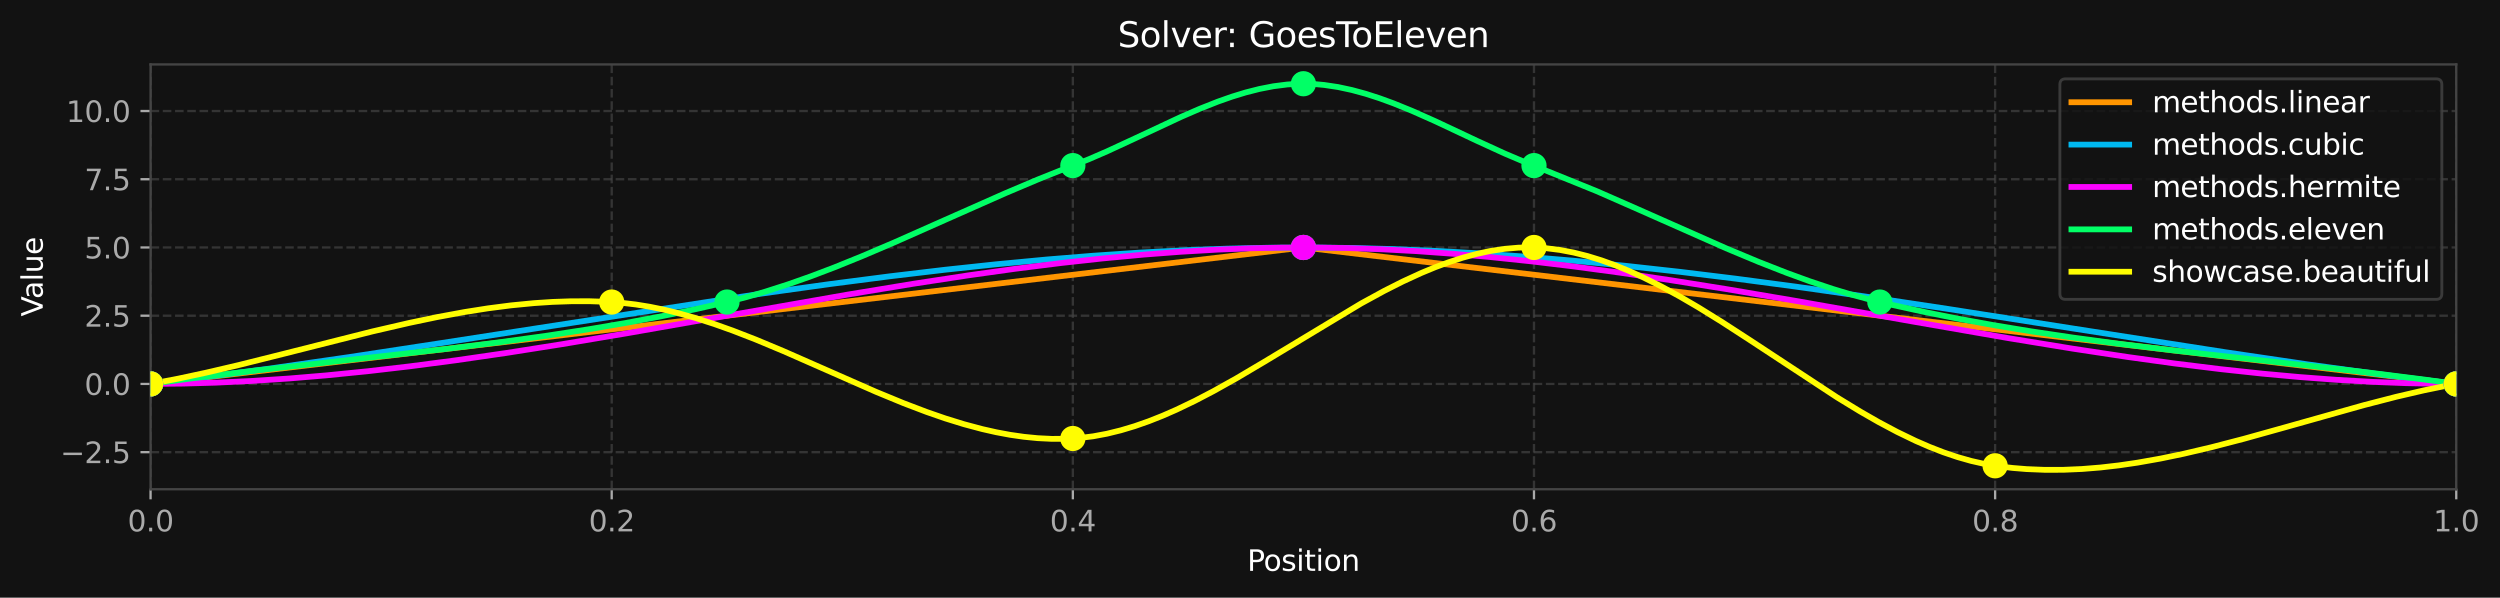 <?xml version="1.0" encoding="utf-8" standalone="no"?>
<!DOCTYPE svg PUBLIC "-//W3C//DTD SVG 1.1//EN"
  "http://www.w3.org/Graphics/SVG/1.1/DTD/svg11.dtd">
<svg xmlns:xlink="http://www.w3.org/1999/xlink" width="866.043pt" height="207.034pt" viewBox="0 0 866.043 207.034" xmlns="http://www.w3.org/2000/svg" version="1.1">
 <defs>
  <style type="text/css">*{stroke-linejoin: round; stroke-linecap: butt}</style>
 </defs>
 <g id="figure_1">
  <g id="patch_1">
   <path d="M 0 207.034 
L 866.043 207.034 
L 866.043 0 
L 0 0 
z
" style="fill: #121212"/>
  </g>
  <g id="axes_1">
   <g id="patch_2">
    <path d="M 52.161 169.478 
L 850.891 169.478 
L 850.891 22.318 
L 52.161 22.318 
z
" style="fill: #121212"/>
   </g>
   <g id="matplotlib.axis_1">
    <g id="xtick_1">
     <g id="line2d_1">
      <path d="M 52.161 169.478 
L 52.161 22.318 
" clip-path="url(#pedc5e31075)" style="fill: none; stroke-dasharray: 2.96,1.28; stroke-dashoffset: 0; stroke: #444444; stroke-opacity: 0.7; stroke-width: 0.8"/>
     </g>
     <g id="line2d_2">
      <defs>
       <path id="m457e49e627" d="M 0 0 
L 0 3.5 
" style="stroke: #aaaaaa; stroke-width: 0.8"/>
      </defs>
      <g>
       <use xlink:href="#m457e49e627" x="52.161" y="169.478" style="fill: #aaaaaa; stroke: #aaaaaa; stroke-width: 0.8"/>
      </g>
     </g>
     <g id="text_1">
      <!-- 0.0 -->
      <g style="fill: #aaaaaa" transform="translate(44.209 184.077) scale(0.1 -0.1)">
       <defs>
        <path id="DejaVuSans-30" d="M 2034 4250 
Q 1547 4250 1301 3770 
Q 1056 3291 1056 2328 
Q 1056 1369 1301 889 
Q 1547 409 2034 409 
Q 2525 409 2770 889 
Q 3016 1369 3016 2328 
Q 3016 3291 2770 3770 
Q 2525 4250 2034 4250 
z
M 2034 4750 
Q 2819 4750 3233 4129 
Q 3647 3509 3647 2328 
Q 3647 1150 3233 529 
Q 2819 -91 2034 -91 
Q 1250 -91 836 529 
Q 422 1150 422 2328 
Q 422 3509 836 4129 
Q 1250 4750 2034 4750 
z
" transform="scale(0.016)"/>
        <path id="DejaVuSans-2e" d="M 684 794 
L 1344 794 
L 1344 0 
L 684 0 
L 684 794 
z
" transform="scale(0.016)"/>
       </defs>
       <use xlink:href="#DejaVuSans-30"/>
       <use xlink:href="#DejaVuSans-2e" transform="translate(63.623 0)"/>
       <use xlink:href="#DejaVuSans-30" transform="translate(95.41 0)"/>
      </g>
     </g>
    </g>
    <g id="xtick_2">
     <g id="line2d_3">
      <path d="M 211.907 169.478 
L 211.907 22.318 
" clip-path="url(#pedc5e31075)" style="fill: none; stroke-dasharray: 2.96,1.28; stroke-dashoffset: 0; stroke: #444444; stroke-opacity: 0.7; stroke-width: 0.8"/>
     </g>
     <g id="line2d_4">
      <g>
       <use xlink:href="#m457e49e627" x="211.907" y="169.478" style="fill: #aaaaaa; stroke: #aaaaaa; stroke-width: 0.8"/>
      </g>
     </g>
     <g id="text_2">
      <!-- 0.2 -->
      <g style="fill: #aaaaaa" transform="translate(203.955 184.077) scale(0.1 -0.1)">
       <defs>
        <path id="DejaVuSans-32" d="M 1228 531 
L 3431 531 
L 3431 0 
L 469 0 
L 469 531 
Q 828 903 1448 1529 
Q 2069 2156 2228 2338 
Q 2531 2678 2651 2914 
Q 2772 3150 2772 3378 
Q 2772 3750 2511 3984 
Q 2250 4219 1831 4219 
Q 1534 4219 1204 4116 
Q 875 4013 500 3803 
L 500 4441 
Q 881 4594 1212 4672 
Q 1544 4750 1819 4750 
Q 2544 4750 2975 4387 
Q 3406 4025 3406 3419 
Q 3406 3131 3298 2873 
Q 3191 2616 2906 2266 
Q 2828 2175 2409 1742 
Q 1991 1309 1228 531 
z
" transform="scale(0.016)"/>
       </defs>
       <use xlink:href="#DejaVuSans-30"/>
       <use xlink:href="#DejaVuSans-2e" transform="translate(63.623 0)"/>
       <use xlink:href="#DejaVuSans-32" transform="translate(95.41 0)"/>
      </g>
     </g>
    </g>
    <g id="xtick_3">
     <g id="line2d_5">
      <path d="M 371.653 169.478 
L 371.653 22.318 
" clip-path="url(#pedc5e31075)" style="fill: none; stroke-dasharray: 2.96,1.28; stroke-dashoffset: 0; stroke: #444444; stroke-opacity: 0.7; stroke-width: 0.8"/>
     </g>
     <g id="line2d_6">
      <g>
       <use xlink:href="#m457e49e627" x="371.653" y="169.478" style="fill: #aaaaaa; stroke: #aaaaaa; stroke-width: 0.8"/>
      </g>
     </g>
     <g id="text_3">
      <!-- 0.4 -->
      <g style="fill: #aaaaaa" transform="translate(363.701 184.077) scale(0.1 -0.1)">
       <defs>
        <path id="DejaVuSans-34" d="M 2419 4116 
L 825 1625 
L 2419 1625 
L 2419 4116 
z
M 2253 4666 
L 3047 4666 
L 3047 1625 
L 3713 1625 
L 3713 1100 
L 3047 1100 
L 3047 0 
L 2419 0 
L 2419 1100 
L 313 1100 
L 313 1709 
L 2253 4666 
z
" transform="scale(0.016)"/>
       </defs>
       <use xlink:href="#DejaVuSans-30"/>
       <use xlink:href="#DejaVuSans-2e" transform="translate(63.623 0)"/>
       <use xlink:href="#DejaVuSans-34" transform="translate(95.41 0)"/>
      </g>
     </g>
    </g>
    <g id="xtick_4">
     <g id="line2d_7">
      <path d="M 531.399 169.478 
L 531.399 22.318 
" clip-path="url(#pedc5e31075)" style="fill: none; stroke-dasharray: 2.96,1.28; stroke-dashoffset: 0; stroke: #444444; stroke-opacity: 0.7; stroke-width: 0.8"/>
     </g>
     <g id="line2d_8">
      <g>
       <use xlink:href="#m457e49e627" x="531.399" y="169.478" style="fill: #aaaaaa; stroke: #aaaaaa; stroke-width: 0.8"/>
      </g>
     </g>
     <g id="text_4">
      <!-- 0.6 -->
      <g style="fill: #aaaaaa" transform="translate(523.447 184.077) scale(0.1 -0.1)">
       <defs>
        <path id="DejaVuSans-36" d="M 2113 2584 
Q 1688 2584 1439 2293 
Q 1191 2003 1191 1497 
Q 1191 994 1439 701 
Q 1688 409 2113 409 
Q 2538 409 2786 701 
Q 3034 994 3034 1497 
Q 3034 2003 2786 2293 
Q 2538 2584 2113 2584 
z
M 3366 4563 
L 3366 3988 
Q 3128 4100 2886 4159 
Q 2644 4219 2406 4219 
Q 1781 4219 1451 3797 
Q 1122 3375 1075 2522 
Q 1259 2794 1537 2939 
Q 1816 3084 2150 3084 
Q 2853 3084 3261 2657 
Q 3669 2231 3669 1497 
Q 3669 778 3244 343 
Q 2819 -91 2113 -91 
Q 1303 -91 875 529 
Q 447 1150 447 2328 
Q 447 3434 972 4092 
Q 1497 4750 2381 4750 
Q 2619 4750 2861 4703 
Q 3103 4656 3366 4563 
z
" transform="scale(0.016)"/>
       </defs>
       <use xlink:href="#DejaVuSans-30"/>
       <use xlink:href="#DejaVuSans-2e" transform="translate(63.623 0)"/>
       <use xlink:href="#DejaVuSans-36" transform="translate(95.41 0)"/>
      </g>
     </g>
    </g>
    <g id="xtick_5">
     <g id="line2d_9">
      <path d="M 691.145 169.478 
L 691.145 22.318 
" clip-path="url(#pedc5e31075)" style="fill: none; stroke-dasharray: 2.96,1.28; stroke-dashoffset: 0; stroke: #444444; stroke-opacity: 0.7; stroke-width: 0.8"/>
     </g>
     <g id="line2d_10">
      <g>
       <use xlink:href="#m457e49e627" x="691.145" y="169.478" style="fill: #aaaaaa; stroke: #aaaaaa; stroke-width: 0.8"/>
      </g>
     </g>
     <g id="text_5">
      <!-- 0.8 -->
      <g style="fill: #aaaaaa" transform="translate(683.193 184.077) scale(0.1 -0.1)">
       <defs>
        <path id="DejaVuSans-38" d="M 2034 2216 
Q 1584 2216 1326 1975 
Q 1069 1734 1069 1313 
Q 1069 891 1326 650 
Q 1584 409 2034 409 
Q 2484 409 2743 651 
Q 3003 894 3003 1313 
Q 3003 1734 2745 1975 
Q 2488 2216 2034 2216 
z
M 1403 2484 
Q 997 2584 770 2862 
Q 544 3141 544 3541 
Q 544 4100 942 4425 
Q 1341 4750 2034 4750 
Q 2731 4750 3128 4425 
Q 3525 4100 3525 3541 
Q 3525 3141 3298 2862 
Q 3072 2584 2669 2484 
Q 3125 2378 3379 2068 
Q 3634 1759 3634 1313 
Q 3634 634 3220 271 
Q 2806 -91 2034 -91 
Q 1263 -91 848 271 
Q 434 634 434 1313 
Q 434 1759 690 2068 
Q 947 2378 1403 2484 
z
M 1172 3481 
Q 1172 3119 1398 2916 
Q 1625 2713 2034 2713 
Q 2441 2713 2670 2916 
Q 2900 3119 2900 3481 
Q 2900 3844 2670 4047 
Q 2441 4250 2034 4250 
Q 1625 4250 1398 4047 
Q 1172 3844 1172 3481 
z
" transform="scale(0.016)"/>
       </defs>
       <use xlink:href="#DejaVuSans-30"/>
       <use xlink:href="#DejaVuSans-2e" transform="translate(63.623 0)"/>
       <use xlink:href="#DejaVuSans-38" transform="translate(95.41 0)"/>
      </g>
     </g>
    </g>
    <g id="xtick_6">
     <g id="line2d_11">
      <path d="M 850.891 169.478 
L 850.891 22.318 
" clip-path="url(#pedc5e31075)" style="fill: none; stroke-dasharray: 2.96,1.28; stroke-dashoffset: 0; stroke: #444444; stroke-opacity: 0.7; stroke-width: 0.8"/>
     </g>
     <g id="line2d_12">
      <g>
       <use xlink:href="#m457e49e627" x="850.891" y="169.478" style="fill: #aaaaaa; stroke: #aaaaaa; stroke-width: 0.8"/>
      </g>
     </g>
     <g id="text_6">
      <!-- 1.0 -->
      <g style="fill: #aaaaaa" transform="translate(842.939 184.077) scale(0.1 -0.1)">
       <defs>
        <path id="DejaVuSans-31" d="M 794 531 
L 1825 531 
L 1825 4091 
L 703 3866 
L 703 4441 
L 1819 4666 
L 2450 4666 
L 2450 531 
L 3481 531 
L 3481 0 
L 794 0 
L 794 531 
z
" transform="scale(0.016)"/>
       </defs>
       <use xlink:href="#DejaVuSans-31"/>
       <use xlink:href="#DejaVuSans-2e" transform="translate(63.623 0)"/>
       <use xlink:href="#DejaVuSans-30" transform="translate(95.41 0)"/>
      </g>
     </g>
    </g>
    <g id="text_7">
     <!-- Position -->
     <g style="fill: #ffffff" transform="translate(432.062 197.755) scale(0.1 -0.1)">
      <defs>
       <path id="DejaVuSans-50" d="M 1259 4147 
L 1259 2394 
L 2053 2394 
Q 2494 2394 2734 2622 
Q 2975 2850 2975 3272 
Q 2975 3691 2734 3919 
Q 2494 4147 2053 4147 
L 1259 4147 
z
M 628 4666 
L 2053 4666 
Q 2838 4666 3239 4311 
Q 3641 3956 3641 3272 
Q 3641 2581 3239 2228 
Q 2838 1875 2053 1875 
L 1259 1875 
L 1259 0 
L 628 0 
L 628 4666 
z
" transform="scale(0.016)"/>
       <path id="DejaVuSans-6f" d="M 1959 3097 
Q 1497 3097 1228 2736 
Q 959 2375 959 1747 
Q 959 1119 1226 758 
Q 1494 397 1959 397 
Q 2419 397 2687 759 
Q 2956 1122 2956 1747 
Q 2956 2369 2687 2733 
Q 2419 3097 1959 3097 
z
M 1959 3584 
Q 2709 3584 3137 3096 
Q 3566 2609 3566 1747 
Q 3566 888 3137 398 
Q 2709 -91 1959 -91 
Q 1206 -91 779 398 
Q 353 888 353 1747 
Q 353 2609 779 3096 
Q 1206 3584 1959 3584 
z
" transform="scale(0.016)"/>
       <path id="DejaVuSans-73" d="M 2834 3397 
L 2834 2853 
Q 2591 2978 2328 3040 
Q 2066 3103 1784 3103 
Q 1356 3103 1142 2972 
Q 928 2841 928 2578 
Q 928 2378 1081 2264 
Q 1234 2150 1697 2047 
L 1894 2003 
Q 2506 1872 2764 1633 
Q 3022 1394 3022 966 
Q 3022 478 2636 193 
Q 2250 -91 1575 -91 
Q 1294 -91 989 -36 
Q 684 19 347 128 
L 347 722 
Q 666 556 975 473 
Q 1284 391 1588 391 
Q 1994 391 2212 530 
Q 2431 669 2431 922 
Q 2431 1156 2273 1281 
Q 2116 1406 1581 1522 
L 1381 1569 
Q 847 1681 609 1914 
Q 372 2147 372 2553 
Q 372 3047 722 3315 
Q 1072 3584 1716 3584 
Q 2034 3584 2315 3537 
Q 2597 3491 2834 3397 
z
" transform="scale(0.016)"/>
       <path id="DejaVuSans-69" d="M 603 3500 
L 1178 3500 
L 1178 0 
L 603 0 
L 603 3500 
z
M 603 4863 
L 1178 4863 
L 1178 4134 
L 603 4134 
L 603 4863 
z
" transform="scale(0.016)"/>
       <path id="DejaVuSans-74" d="M 1172 4494 
L 1172 3500 
L 2356 3500 
L 2356 3053 
L 1172 3053 
L 1172 1153 
Q 1172 725 1289 603 
Q 1406 481 1766 481 
L 2356 481 
L 2356 0 
L 1766 0 
Q 1100 0 847 248 
Q 594 497 594 1153 
L 594 3053 
L 172 3053 
L 172 3500 
L 594 3500 
L 594 4494 
L 1172 4494 
z
" transform="scale(0.016)"/>
       <path id="DejaVuSans-6e" d="M 3513 2113 
L 3513 0 
L 2938 0 
L 2938 2094 
Q 2938 2591 2744 2837 
Q 2550 3084 2163 3084 
Q 1697 3084 1428 2787 
Q 1159 2491 1159 1978 
L 1159 0 
L 581 0 
L 581 3500 
L 1159 3500 
L 1159 2956 
Q 1366 3272 1645 3428 
Q 1925 3584 2291 3584 
Q 2894 3584 3203 3211 
Q 3513 2838 3513 2113 
z
" transform="scale(0.016)"/>
      </defs>
      <use xlink:href="#DejaVuSans-50"/>
      <use xlink:href="#DejaVuSans-6f" transform="translate(56.678 0)"/>
      <use xlink:href="#DejaVuSans-73" transform="translate(117.859 0)"/>
      <use xlink:href="#DejaVuSans-69" transform="translate(169.959 0)"/>
      <use xlink:href="#DejaVuSans-74" transform="translate(197.742 0)"/>
      <use xlink:href="#DejaVuSans-69" transform="translate(236.951 0)"/>
      <use xlink:href="#DejaVuSans-6f" transform="translate(264.734 0)"/>
      <use xlink:href="#DejaVuSans-6e" transform="translate(325.916 0)"/>
     </g>
    </g>
   </g>
   <g id="matplotlib.axis_2">
    <g id="ytick_1">
     <g id="line2d_13">
      <path d="M 52.161 156.632 
L 850.891 156.632 
" clip-path="url(#pedc5e31075)" style="fill: none; stroke-dasharray: 2.96,1.28; stroke-dashoffset: 0; stroke: #444444; stroke-opacity: 0.7; stroke-width: 0.8"/>
     </g>
     <g id="line2d_14">
      <defs>
       <path id="me378a2226f" d="M 0 0 
L -3.5 0 
" style="stroke: #aaaaaa; stroke-width: 0.8"/>
      </defs>
      <g>
       <use xlink:href="#me378a2226f" x="52.161" y="156.632" style="fill: #aaaaaa; stroke: #aaaaaa; stroke-width: 0.8"/>
      </g>
     </g>
     <g id="text_8">
      <!-- −2.5 -->
      <g style="fill: #aaaaaa" transform="translate(20.878 160.431) scale(0.1 -0.1)">
       <defs>
        <path id="DejaVuSans-2212" d="M 678 2272 
L 4684 2272 
L 4684 1741 
L 678 1741 
L 678 2272 
z
" transform="scale(0.016)"/>
        <path id="DejaVuSans-35" d="M 691 4666 
L 3169 4666 
L 3169 4134 
L 1269 4134 
L 1269 2991 
Q 1406 3038 1543 3061 
Q 1681 3084 1819 3084 
Q 2600 3084 3056 2656 
Q 3513 2228 3513 1497 
Q 3513 744 3044 326 
Q 2575 -91 1722 -91 
Q 1428 -91 1123 -41 
Q 819 9 494 109 
L 494 744 
Q 775 591 1075 516 
Q 1375 441 1709 441 
Q 2250 441 2565 725 
Q 2881 1009 2881 1497 
Q 2881 1984 2565 2268 
Q 2250 2553 1709 2553 
Q 1456 2553 1204 2497 
Q 953 2441 691 2322 
L 691 4666 
z
" transform="scale(0.016)"/>
       </defs>
       <use xlink:href="#DejaVuSans-2212"/>
       <use xlink:href="#DejaVuSans-32" transform="translate(83.789 0)"/>
       <use xlink:href="#DejaVuSans-2e" transform="translate(147.412 0)"/>
       <use xlink:href="#DejaVuSans-35" transform="translate(179.199 0)"/>
      </g>
     </g>
    </g>
    <g id="ytick_2">
     <g id="line2d_15">
      <path d="M 52.161 132.998 
L 850.891 132.998 
" clip-path="url(#pedc5e31075)" style="fill: none; stroke-dasharray: 2.96,1.28; stroke-dashoffset: 0; stroke: #444444; stroke-opacity: 0.7; stroke-width: 0.8"/>
     </g>
     <g id="line2d_16">
      <g>
       <use xlink:href="#me378a2226f" x="52.161" y="132.998" style="fill: #aaaaaa; stroke: #aaaaaa; stroke-width: 0.8"/>
      </g>
     </g>
     <g id="text_9">
      <!-- 0.0 -->
      <g style="fill: #aaaaaa" transform="translate(29.258 136.797) scale(0.1 -0.1)">
       <use xlink:href="#DejaVuSans-30"/>
       <use xlink:href="#DejaVuSans-2e" transform="translate(63.623 0)"/>
       <use xlink:href="#DejaVuSans-30" transform="translate(95.41 0)"/>
      </g>
     </g>
    </g>
    <g id="ytick_3">
     <g id="line2d_17">
      <path d="M 52.161 109.363 
L 850.891 109.363 
" clip-path="url(#pedc5e31075)" style="fill: none; stroke-dasharray: 2.96,1.28; stroke-dashoffset: 0; stroke: #444444; stroke-opacity: 0.7; stroke-width: 0.8"/>
     </g>
     <g id="line2d_18">
      <g>
       <use xlink:href="#me378a2226f" x="52.161" y="109.363" style="fill: #aaaaaa; stroke: #aaaaaa; stroke-width: 0.8"/>
      </g>
     </g>
     <g id="text_10">
      <!-- 2.5 -->
      <g style="fill: #aaaaaa" transform="translate(29.258 113.163) scale(0.1 -0.1)">
       <use xlink:href="#DejaVuSans-32"/>
       <use xlink:href="#DejaVuSans-2e" transform="translate(63.623 0)"/>
       <use xlink:href="#DejaVuSans-35" transform="translate(95.41 0)"/>
      </g>
     </g>
    </g>
    <g id="ytick_4">
     <g id="line2d_19">
      <path d="M 52.161 85.729 
L 850.891 85.729 
" clip-path="url(#pedc5e31075)" style="fill: none; stroke-dasharray: 2.96,1.28; stroke-dashoffset: 0; stroke: #444444; stroke-opacity: 0.7; stroke-width: 0.8"/>
     </g>
     <g id="line2d_20">
      <g>
       <use xlink:href="#me378a2226f" x="52.161" y="85.729" style="fill: #aaaaaa; stroke: #aaaaaa; stroke-width: 0.8"/>
      </g>
     </g>
     <g id="text_11">
      <!-- 5.0 -->
      <g style="fill: #aaaaaa" transform="translate(29.258 89.529) scale(0.1 -0.1)">
       <use xlink:href="#DejaVuSans-35"/>
       <use xlink:href="#DejaVuSans-2e" transform="translate(63.623 0)"/>
       <use xlink:href="#DejaVuSans-30" transform="translate(95.41 0)"/>
      </g>
     </g>
    </g>
    <g id="ytick_5">
     <g id="line2d_21">
      <path d="M 52.161 62.095 
L 850.891 62.095 
" clip-path="url(#pedc5e31075)" style="fill: none; stroke-dasharray: 2.96,1.28; stroke-dashoffset: 0; stroke: #444444; stroke-opacity: 0.7; stroke-width: 0.8"/>
     </g>
     <g id="line2d_22">
      <g>
       <use xlink:href="#me378a2226f" x="52.161" y="62.095" style="fill: #aaaaaa; stroke: #aaaaaa; stroke-width: 0.8"/>
      </g>
     </g>
     <g id="text_12">
      <!-- 7.5 -->
      <g style="fill: #aaaaaa" transform="translate(29.258 65.894) scale(0.1 -0.1)">
       <defs>
        <path id="DejaVuSans-37" d="M 525 4666 
L 3525 4666 
L 3525 4397 
L 1831 0 
L 1172 0 
L 2766 4134 
L 525 4134 
L 525 4666 
z
" transform="scale(0.016)"/>
       </defs>
       <use xlink:href="#DejaVuSans-37"/>
       <use xlink:href="#DejaVuSans-2e" transform="translate(63.623 0)"/>
       <use xlink:href="#DejaVuSans-35" transform="translate(95.41 0)"/>
      </g>
     </g>
    </g>
    <g id="ytick_6">
     <g id="line2d_23">
      <path d="M 52.161 38.461 
L 850.891 38.461 
" clip-path="url(#pedc5e31075)" style="fill: none; stroke-dasharray: 2.96,1.28; stroke-dashoffset: 0; stroke: #444444; stroke-opacity: 0.7; stroke-width: 0.8"/>
     </g>
     <g id="line2d_24">
      <g>
       <use xlink:href="#me378a2226f" x="52.161" y="38.461" style="fill: #aaaaaa; stroke: #aaaaaa; stroke-width: 0.8"/>
      </g>
     </g>
     <g id="text_13">
      <!-- 10.0 -->
      <g style="fill: #aaaaaa" transform="translate(22.895 42.26) scale(0.1 -0.1)">
       <use xlink:href="#DejaVuSans-31"/>
       <use xlink:href="#DejaVuSans-30" transform="translate(63.623 0)"/>
       <use xlink:href="#DejaVuSans-2e" transform="translate(127.246 0)"/>
       <use xlink:href="#DejaVuSans-30" transform="translate(159.033 0)"/>
      </g>
     </g>
    </g>
    <g id="text_14">
     <!-- Value -->
     <g style="fill: #ffffff" transform="translate(14.798 109.629) rotate(-90) scale(0.1 -0.1)">
      <defs>
       <path id="DejaVuSans-56" d="M 1831 0 
L 50 4666 
L 709 4666 
L 2188 738 
L 3669 4666 
L 4325 4666 
L 2547 0 
L 1831 0 
z
" transform="scale(0.016)"/>
       <path id="DejaVuSans-61" d="M 2194 1759 
Q 1497 1759 1228 1600 
Q 959 1441 959 1056 
Q 959 750 1161 570 
Q 1363 391 1709 391 
Q 2188 391 2477 730 
Q 2766 1069 2766 1631 
L 2766 1759 
L 2194 1759 
z
M 3341 1997 
L 3341 0 
L 2766 0 
L 2766 531 
Q 2569 213 2275 61 
Q 1981 -91 1556 -91 
Q 1019 -91 701 211 
Q 384 513 384 1019 
Q 384 1609 779 1909 
Q 1175 2209 1959 2209 
L 2766 2209 
L 2766 2266 
Q 2766 2663 2505 2880 
Q 2244 3097 1772 3097 
Q 1472 3097 1187 3025 
Q 903 2953 641 2809 
L 641 3341 
Q 956 3463 1253 3523 
Q 1550 3584 1831 3584 
Q 2591 3584 2966 3190 
Q 3341 2797 3341 1997 
z
" transform="scale(0.016)"/>
       <path id="DejaVuSans-6c" d="M 603 4863 
L 1178 4863 
L 1178 0 
L 603 0 
L 603 4863 
z
" transform="scale(0.016)"/>
       <path id="DejaVuSans-75" d="M 544 1381 
L 544 3500 
L 1119 3500 
L 1119 1403 
Q 1119 906 1312 657 
Q 1506 409 1894 409 
Q 2359 409 2629 706 
Q 2900 1003 2900 1516 
L 2900 3500 
L 3475 3500 
L 3475 0 
L 2900 0 
L 2900 538 
Q 2691 219 2414 64 
Q 2138 -91 1772 -91 
Q 1169 -91 856 284 
Q 544 659 544 1381 
z
M 1991 3584 
L 1991 3584 
z
" transform="scale(0.016)"/>
       <path id="DejaVuSans-65" d="M 3597 1894 
L 3597 1613 
L 953 1613 
Q 991 1019 1311 708 
Q 1631 397 2203 397 
Q 2534 397 2845 478 
Q 3156 559 3463 722 
L 3463 178 
Q 3153 47 2828 -22 
Q 2503 -91 2169 -91 
Q 1331 -91 842 396 
Q 353 884 353 1716 
Q 353 2575 817 3079 
Q 1281 3584 2069 3584 
Q 2775 3584 3186 3129 
Q 3597 2675 3597 1894 
z
M 3022 2063 
Q 3016 2534 2758 2815 
Q 2500 3097 2075 3097 
Q 1594 3097 1305 2825 
Q 1016 2553 972 2059 
L 3022 2063 
z
" transform="scale(0.016)"/>
      </defs>
      <use xlink:href="#DejaVuSans-56"/>
      <use xlink:href="#DejaVuSans-61" transform="translate(60.658 0)"/>
      <use xlink:href="#DejaVuSans-6c" transform="translate(121.938 0)"/>
      <use xlink:href="#DejaVuSans-75" transform="translate(149.721 0)"/>
      <use xlink:href="#DejaVuSans-65" transform="translate(213.1 0)"/>
     </g>
    </g>
   </g>
   <g id="line2d_25">
    <path d="M 52.161 132.998 
L 450.726 85.824 
L 452.326 85.824 
L 850.891 132.998 
L 850.891 132.998 
" clip-path="url(#pedc5e31075)" style="fill: none; stroke: #ff9500; stroke-width: 2; stroke-linecap: square"/>
   </g>
   <g id="line2d_26">
    <path d="M 52.161 132.998 
L 72.97 130.413 
L 95.379 127.389 
L 120.989 123.689 
L 151.402 119.058 
L 263.448 101.759 
L 287.458 98.407 
L 308.267 95.712 
L 327.475 93.434 
L 345.082 91.55 
L 362.689 89.887 
L 378.696 88.587 
L 394.702 87.507 
L 410.709 86.666 
L 425.115 86.129 
L 439.521 85.813 
L 453.927 85.733 
L 468.333 85.893 
L 482.739 86.284 
L 497.145 86.892 
L 513.151 87.807 
L 529.158 88.954 
L 545.165 90.317 
L 562.772 92.043 
L 581.98 94.169 
L 601.188 96.518 
L 621.996 99.278 
L 646.006 102.689 
L 674.818 107.021 
L 718.036 113.782 
L 770.858 122.007 
L 799.67 126.257 
L 823.68 129.572 
L 844.488 132.228 
L 850.891 132.998 
L 850.891 132.998 
" clip-path="url(#pedc5e31075)" style="fill: none; stroke: #00b9f1; stroke-width: 2; stroke-linecap: square"/>
   </g>
   <g id="line2d_27">
    <path d="M 52.161 132.998 
L 63.366 132.888 
L 74.57 132.568 
L 87.375 131.96 
L 100.181 131.112 
L 112.986 130.042 
L 127.392 128.598 
L 141.798 126.923 
L 157.805 124.825 
L 175.412 122.27 
L 194.62 119.245 
L 217.029 115.482 
L 250.643 109.577 
L 293.861 102.014 
L 316.27 98.322 
L 335.478 95.383 
L 351.485 93.142 
L 367.491 91.127 
L 381.897 89.539 
L 396.303 88.191 
L 409.108 87.216 
L 421.914 86.47 
L 433.118 86.021 
L 444.323 85.775 
L 455.528 85.743 
L 466.732 85.93 
L 477.937 86.322 
L 490.742 87.007 
L 503.547 87.926 
L 516.353 89.061 
L 530.759 90.573 
L 545.165 92.307 
L 561.171 94.462 
L 578.779 97.068 
L 597.986 100.138 
L 621.996 104.214 
L 663.614 111.563 
L 695.627 117.119 
L 718.036 120.785 
L 737.244 123.693 
L 753.251 125.903 
L 769.257 127.88 
L 783.663 129.43 
L 796.468 130.604 
L 809.274 131.565 
L 822.079 132.295 
L 833.284 132.73 
L 844.488 132.962 
L 850.891 132.998 
L 850.891 132.998 
" clip-path="url(#pedc5e31075)" style="fill: none; stroke: #fb02fe; stroke-width: 2; stroke-linecap: square"/>
   </g>
   <g id="line2d_28">
    <path d="M 52.161 132.998 
L 68.168 130.836 
L 87.375 128.48 
L 114.587 125.402 
L 154.603 120.871 
L 173.811 118.462 
L 189.818 116.237 
L 204.224 114.015 
L 217.029 111.829 
L 229.834 109.413 
L 241.039 107.087 
L 252.244 104.541 
L 258.646 102.902 
L 265.049 101.056 
L 273.052 98.487 
L 281.056 95.663 
L 289.059 92.619 
L 298.663 88.731 
L 309.867 83.951 
L 327.475 76.143 
L 348.283 66.928 
L 359.488 62.188 
L 369.092 58.348 
L 377.095 55.201 
L 383.498 52.428 
L 393.102 47.985 
L 409.108 40.507 
L 415.511 37.728 
L 421.914 35.195 
L 426.716 33.504 
L 431.518 32.032 
L 436.32 30.812 
L 441.122 29.879 
L 445.924 29.268 
L 449.125 29.056 
L 452.326 29.013 
L 455.528 29.142 
L 458.729 29.434 
L 463.531 30.156 
L 468.333 31.188 
L 473.135 32.496 
L 477.937 34.045 
L 482.739 35.801 
L 489.141 38.403 
L 497.145 41.962 
L 511.551 48.739 
L 521.155 53.14 
L 527.557 55.859 
L 553.168 66.238 
L 567.574 72.565 
L 597.986 86.026 
L 609.191 90.704 
L 618.795 94.47 
L 626.798 97.386 
L 634.802 100.062 
L 641.204 102.004 
L 647.607 103.749 
L 655.61 105.66 
L 666.815 108.109 
L 678.02 110.347 
L 690.825 112.674 
L 703.63 114.782 
L 718.036 116.929 
L 734.043 119.087 
L 753.251 121.44 
L 780.462 124.517 
L 820.478 129.05 
L 839.686 131.462 
L 850.891 132.998 
L 850.891 132.998 
" clip-path="url(#pedc5e31075)" style="fill: none; stroke: #01ff66; stroke-width: 2; stroke-linecap: square"/>
   </g>
   <g id="line2d_29">
    <path d="M 52.161 132.998 
L 61.765 131.164 
L 71.369 129.107 
L 82.574 126.489 
L 98.58 122.491 
L 128.993 114.817 
L 141.798 111.858 
L 151.402 109.851 
L 161.006 108.08 
L 169.009 106.82 
L 177.013 105.786 
L 185.016 105.008 
L 191.418 104.588 
L 197.821 104.365 
L 204.224 104.353 
L 210.626 104.566 
L 215.428 104.908 
L 220.23 105.475 
L 225.032 106.254 
L 229.834 107.231 
L 234.636 108.389 
L 241.039 110.189 
L 247.442 112.248 
L 253.844 114.53 
L 261.848 117.639 
L 271.452 121.653 
L 284.257 127.284 
L 303.465 135.733 
L 313.069 139.692 
L 321.072 142.735 
L 327.475 144.951 
L 333.877 146.932 
L 340.28 148.644 
L 345.082 149.728 
L 349.884 150.624 
L 354.686 151.316 
L 359.488 151.79 
L 364.29 152.029 
L 369.092 152.018 
L 373.894 151.736 
L 378.696 151.141 
L 383.498 150.243 
L 388.3 149.062 
L 393.102 147.621 
L 397.904 145.94 
L 402.706 144.039 
L 407.508 141.939 
L 413.91 138.867 
L 420.313 135.528 
L 428.316 131.053 
L 437.92 125.371 
L 471.534 105.122 
L 479.538 100.752 
L 485.94 97.52 
L 492.343 94.575 
L 497.145 92.586 
L 501.947 90.806 
L 506.749 89.258 
L 511.551 87.962 
L 516.353 86.939 
L 521.155 86.209 
L 525.957 85.794 
L 529.158 85.702 
L 532.359 85.765 
L 535.561 85.982 
L 540.363 86.583 
L 545.165 87.497 
L 549.967 88.704 
L 554.769 90.184 
L 559.571 91.916 
L 564.373 93.881 
L 569.175 96.059 
L 575.577 99.259 
L 581.98 102.754 
L 588.382 106.497 
L 596.386 111.451 
L 605.99 117.679 
L 636.402 137.667 
L 644.406 142.55 
L 650.808 146.219 
L 657.211 149.624 
L 663.614 152.72 
L 668.416 154.809 
L 673.218 156.677 
L 678.02 158.304 
L 682.821 159.67 
L 687.623 160.754 
L 692.425 161.542 
L 697.227 162.111 
L 702.029 162.503 
L 708.432 162.764 
L 714.835 162.746 
L 721.237 162.468 
L 727.64 161.951 
L 734.043 161.213 
L 740.445 160.276 
L 748.449 158.855 
L 756.452 157.193 
L 766.056 154.936 
L 777.261 152.025 
L 791.666 148.009 
L 818.878 140.351 
L 830.082 137.459 
L 839.686 135.225 
L 847.69 133.586 
L 850.891 132.998 
L 850.891 132.998 
" clip-path="url(#pedc5e31075)" style="fill: none; stroke: #fffd01; stroke-width: 2; stroke-linecap: square"/>
   </g>
   <g id="patch_3">
    <path d="M 52.161 169.478 
L 52.161 22.318 
" style="fill: none; stroke: #444444; stroke-width: 0.8; stroke-linejoin: miter; stroke-linecap: square"/>
   </g>
   <g id="patch_4">
    <path d="M 850.891 169.478 
L 850.891 22.318 
" style="fill: none; stroke: #444444; stroke-width: 0.8; stroke-linejoin: miter; stroke-linecap: square"/>
   </g>
   <g id="patch_5">
    <path d="M 52.161 169.478 
L 850.891 169.478 
" style="fill: none; stroke: #444444; stroke-width: 0.8; stroke-linejoin: miter; stroke-linecap: square"/>
   </g>
   <g id="patch_6">
    <path d="M 52.161 22.318 
L 850.891 22.318 
" style="fill: none; stroke: #444444; stroke-width: 0.8; stroke-linejoin: miter; stroke-linecap: square"/>
   </g>
   <g id="text_15">
    <!-- Solver: GoesToEleven -->
    <g style="fill: #ffffff" transform="translate(387.197 16.318) scale(0.12 -0.12)">
     <defs>
      <path id="DejaVuSans-53" d="M 3425 4513 
L 3425 3897 
Q 3066 4069 2747 4153 
Q 2428 4238 2131 4238 
Q 1616 4238 1336 4038 
Q 1056 3838 1056 3469 
Q 1056 3159 1242 3001 
Q 1428 2844 1947 2747 
L 2328 2669 
Q 3034 2534 3370 2195 
Q 3706 1856 3706 1288 
Q 3706 609 3251 259 
Q 2797 -91 1919 -91 
Q 1588 -91 1214 -16 
Q 841 59 441 206 
L 441 856 
Q 825 641 1194 531 
Q 1563 422 1919 422 
Q 2459 422 2753 634 
Q 3047 847 3047 1241 
Q 3047 1584 2836 1778 
Q 2625 1972 2144 2069 
L 1759 2144 
Q 1053 2284 737 2584 
Q 422 2884 422 3419 
Q 422 4038 858 4394 
Q 1294 4750 2059 4750 
Q 2388 4750 2728 4690 
Q 3069 4631 3425 4513 
z
" transform="scale(0.016)"/>
      <path id="DejaVuSans-76" d="M 191 3500 
L 800 3500 
L 1894 563 
L 2988 3500 
L 3597 3500 
L 2284 0 
L 1503 0 
L 191 3500 
z
" transform="scale(0.016)"/>
      <path id="DejaVuSans-72" d="M 2631 2963 
Q 2534 3019 2420 3045 
Q 2306 3072 2169 3072 
Q 1681 3072 1420 2755 
Q 1159 2438 1159 1844 
L 1159 0 
L 581 0 
L 581 3500 
L 1159 3500 
L 1159 2956 
Q 1341 3275 1631 3429 
Q 1922 3584 2338 3584 
Q 2397 3584 2469 3576 
Q 2541 3569 2628 3553 
L 2631 2963 
z
" transform="scale(0.016)"/>
      <path id="DejaVuSans-3a" d="M 750 794 
L 1409 794 
L 1409 0 
L 750 0 
L 750 794 
z
M 750 3309 
L 1409 3309 
L 1409 2516 
L 750 2516 
L 750 3309 
z
" transform="scale(0.016)"/>
      <path id="DejaVuSans-20" transform="scale(0.016)"/>
      <path id="DejaVuSans-47" d="M 3809 666 
L 3809 1919 
L 2778 1919 
L 2778 2438 
L 4434 2438 
L 4434 434 
Q 4069 175 3628 42 
Q 3188 -91 2688 -91 
Q 1594 -91 976 548 
Q 359 1188 359 2328 
Q 359 3472 976 4111 
Q 1594 4750 2688 4750 
Q 3144 4750 3555 4637 
Q 3966 4525 4313 4306 
L 4313 3634 
Q 3963 3931 3569 4081 
Q 3175 4231 2741 4231 
Q 1884 4231 1454 3753 
Q 1025 3275 1025 2328 
Q 1025 1384 1454 906 
Q 1884 428 2741 428 
Q 3075 428 3337 486 
Q 3600 544 3809 666 
z
" transform="scale(0.016)"/>
      <path id="DejaVuSans-54" d="M -19 4666 
L 3928 4666 
L 3928 4134 
L 2272 4134 
L 2272 0 
L 1638 0 
L 1638 4134 
L -19 4134 
L -19 4666 
z
" transform="scale(0.016)"/>
      <path id="DejaVuSans-45" d="M 628 4666 
L 3578 4666 
L 3578 4134 
L 1259 4134 
L 1259 2753 
L 3481 2753 
L 3481 2222 
L 1259 2222 
L 1259 531 
L 3634 531 
L 3634 0 
L 628 0 
L 628 4666 
z
" transform="scale(0.016)"/>
     </defs>
     <use xlink:href="#DejaVuSans-53"/>
     <use xlink:href="#DejaVuSans-6f" transform="translate(63.477 0)"/>
     <use xlink:href="#DejaVuSans-6c" transform="translate(124.658 0)"/>
     <use xlink:href="#DejaVuSans-76" transform="translate(152.441 0)"/>
     <use xlink:href="#DejaVuSans-65" transform="translate(211.621 0)"/>
     <use xlink:href="#DejaVuSans-72" transform="translate(273.145 0)"/>
     <use xlink:href="#DejaVuSans-3a" transform="translate(312.508 0)"/>
     <use xlink:href="#DejaVuSans-20" transform="translate(346.199 0)"/>
     <use xlink:href="#DejaVuSans-47" transform="translate(377.986 0)"/>
     <use xlink:href="#DejaVuSans-6f" transform="translate(455.477 0)"/>
     <use xlink:href="#DejaVuSans-65" transform="translate(516.658 0)"/>
     <use xlink:href="#DejaVuSans-73" transform="translate(578.182 0)"/>
     <use xlink:href="#DejaVuSans-54" transform="translate(630.281 0)"/>
     <use xlink:href="#DejaVuSans-6f" transform="translate(674.365 0)"/>
     <use xlink:href="#DejaVuSans-45" transform="translate(735.547 0)"/>
     <use xlink:href="#DejaVuSans-6c" transform="translate(798.73 0)"/>
     <use xlink:href="#DejaVuSans-65" transform="translate(826.514 0)"/>
     <use xlink:href="#DejaVuSans-76" transform="translate(888.037 0)"/>
     <use xlink:href="#DejaVuSans-65" transform="translate(947.217 0)"/>
     <use xlink:href="#DejaVuSans-6e" transform="translate(1008.74 0)"/>
    </g>
   </g>
   <g id="PathCollection_1">
    <defs>
     <path id="m93722da537" d="M 0 3.873 
C 1.027 3.873 2.012 3.465 2.739 2.739 
C 3.465 2.012 3.873 1.027 3.873 0 
C 3.873 -1.027 3.465 -2.012 2.739 -2.739 
C 2.012 -3.465 1.027 -3.873 0 -3.873 
C -1.027 -3.873 -2.012 -3.465 -2.739 -2.739 
C -3.465 -2.012 -3.873 -1.027 -3.873 0 
C -3.873 1.027 -3.465 2.012 -2.739 2.739 
C -2.012 3.465 -1.027 3.873 0 3.873 
z
" style="stroke: #ff9500"/>
    </defs>
    <g clip-path="url(#pedc5e31075)">
     <use xlink:href="#m93722da537" x="52.161" y="132.998" style="fill: #ff9500; stroke: #ff9500"/>
     <use xlink:href="#m93722da537" x="451.526" y="85.729" style="fill: #ff9500; stroke: #ff9500"/>
     <use xlink:href="#m93722da537" x="850.891" y="132.998" style="fill: #ff9500; stroke: #ff9500"/>
    </g>
   </g>
   <g id="PathCollection_2">
    <defs>
     <path id="mc28dbbcb19" d="M 0 3.873 
C 1.027 3.873 2.012 3.465 2.739 2.739 
C 3.465 2.012 3.873 1.027 3.873 0 
C 3.873 -1.027 3.465 -2.012 2.739 -2.739 
C 2.012 -3.465 1.027 -3.873 0 -3.873 
C -1.027 -3.873 -2.012 -3.465 -2.739 -2.739 
C -3.465 -2.012 -3.873 -1.027 -3.873 0 
C -3.873 1.027 -3.465 2.012 -2.739 2.739 
C -2.012 3.465 -1.027 3.873 0 3.873 
z
" style="stroke: #00b9f1"/>
    </defs>
    <g clip-path="url(#pedc5e31075)">
     <use xlink:href="#mc28dbbcb19" x="52.161" y="132.998" style="fill: #00b9f1; stroke: #00b9f1"/>
     <use xlink:href="#mc28dbbcb19" x="451.526" y="85.729" style="fill: #00b9f1; stroke: #00b9f1"/>
     <use xlink:href="#mc28dbbcb19" x="850.891" y="132.998" style="fill: #00b9f1; stroke: #00b9f1"/>
    </g>
   </g>
   <g id="PathCollection_3">
    <defs>
     <path id="m22b88ec9cf" d="M 0 3.873 
C 1.027 3.873 2.012 3.465 2.739 2.739 
C 3.465 2.012 3.873 1.027 3.873 0 
C 3.873 -1.027 3.465 -2.012 2.739 -2.739 
C 2.012 -3.465 1.027 -3.873 0 -3.873 
C -1.027 -3.873 -2.012 -3.465 -2.739 -2.739 
C -3.465 -2.012 -3.873 -1.027 -3.873 0 
C -3.873 1.027 -3.465 2.012 -2.739 2.739 
C -2.012 3.465 -1.027 3.873 0 3.873 
z
" style="stroke: #fb02fe"/>
    </defs>
    <g clip-path="url(#pedc5e31075)">
     <use xlink:href="#m22b88ec9cf" x="52.161" y="132.998" style="fill: #fb02fe; stroke: #fb02fe"/>
     <use xlink:href="#m22b88ec9cf" x="451.526" y="85.729" style="fill: #fb02fe; stroke: #fb02fe"/>
     <use xlink:href="#m22b88ec9cf" x="850.891" y="132.998" style="fill: #fb02fe; stroke: #fb02fe"/>
    </g>
   </g>
   <g id="PathCollection_4">
    <defs>
     <path id="mf19992b3b1" d="M 0 3.873 
C 1.027 3.873 2.012 3.465 2.739 2.739 
C 3.465 2.012 3.873 1.027 3.873 0 
C 3.873 -1.027 3.465 -2.012 2.739 -2.739 
C 2.012 -3.465 1.027 -3.873 0 -3.873 
C -1.027 -3.873 -2.012 -3.465 -2.739 -2.739 
C -3.465 -2.012 -3.873 -1.027 -3.873 0 
C -3.873 1.027 -3.465 2.012 -2.739 2.739 
C -2.012 3.465 -1.027 3.873 0 3.873 
z
" style="stroke: #01ff66"/>
    </defs>
    <g clip-path="url(#pedc5e31075)">
     <use xlink:href="#mf19992b3b1" x="52.161" y="132.998" style="fill: #01ff66; stroke: #01ff66"/>
     <use xlink:href="#mf19992b3b1" x="251.843" y="104.637" style="fill: #01ff66; stroke: #01ff66"/>
     <use xlink:href="#mf19992b3b1" x="371.653" y="57.368" style="fill: #01ff66; stroke: #01ff66"/>
     <use xlink:href="#mf19992b3b1" x="451.526" y="29.007" style="fill: #01ff66; stroke: #01ff66"/>
     <use xlink:href="#mf19992b3b1" x="531.399" y="57.368" style="fill: #01ff66; stroke: #01ff66"/>
     <use xlink:href="#mf19992b3b1" x="651.208" y="104.637" style="fill: #01ff66; stroke: #01ff66"/>
     <use xlink:href="#mf19992b3b1" x="850.891" y="132.998" style="fill: #01ff66; stroke: #01ff66"/>
    </g>
   </g>
   <g id="PathCollection_5">
    <defs>
     <path id="m3bb19dea1f" d="M 0 3.873 
C 1.027 3.873 2.012 3.465 2.739 2.739 
C 3.465 2.012 3.873 1.027 3.873 0 
C 3.873 -1.027 3.465 -2.012 2.739 -2.739 
C 2.012 -3.465 1.027 -3.873 0 -3.873 
C -1.027 -3.873 -2.012 -3.465 -2.739 -2.739 
C -3.465 -2.012 -3.873 -1.027 -3.873 0 
C -3.873 1.027 -3.465 2.012 -2.739 2.739 
C -2.012 3.465 -1.027 3.873 0 3.873 
z
" style="stroke: #fffd01"/>
    </defs>
    <g clip-path="url(#pedc5e31075)">
     <use xlink:href="#m3bb19dea1f" x="52.161" y="132.998" style="fill: #fffd01; stroke: #fffd01"/>
     <use xlink:href="#m3bb19dea1f" x="211.907" y="104.637" style="fill: #fffd01; stroke: #fffd01"/>
     <use xlink:href="#m3bb19dea1f" x="371.653" y="151.905" style="fill: #fffd01; stroke: #fffd01"/>
     <use xlink:href="#m3bb19dea1f" x="531.399" y="85.729" style="fill: #fffd01; stroke: #fffd01"/>
     <use xlink:href="#m3bb19dea1f" x="691.145" y="161.359" style="fill: #fffd01; stroke: #fffd01"/>
     <use xlink:href="#m3bb19dea1f" x="850.891" y="132.998" style="fill: #fffd01; stroke: #fffd01"/>
    </g>
   </g>
   <g id="legend_1">
    <g id="patch_7">
     <path d="M 715.578 103.709 
L 843.891 103.709 
Q 845.891 103.709 845.891 101.709 
L 845.891 29.318 
Q 845.891 27.318 843.891 27.318 
L 715.578 27.318 
Q 713.578 27.318 713.578 29.318 
L 713.578 101.709 
Q 713.578 103.709 715.578 103.709 
z
" style="fill: #121212; opacity: 0.8; stroke: #444444; stroke-linejoin: miter"/>
    </g>
    <g id="line2d_30">
     <path d="M 717.578 35.417 
L 727.578 35.417 
L 737.578 35.417 
" style="fill: none; stroke: #ff9500; stroke-width: 2; stroke-linecap: square"/>
    </g>
    <g id="text_16">
     <!-- methods.linear -->
     <g style="fill: #ffffff" transform="translate(745.578 38.917) scale(0.1 -0.1)">
      <defs>
       <path id="DejaVuSans-6d" d="M 3328 2828 
Q 3544 3216 3844 3400 
Q 4144 3584 4550 3584 
Q 5097 3584 5394 3201 
Q 5691 2819 5691 2113 
L 5691 0 
L 5113 0 
L 5113 2094 
Q 5113 2597 4934 2840 
Q 4756 3084 4391 3084 
Q 3944 3084 3684 2787 
Q 3425 2491 3425 1978 
L 3425 0 
L 2847 0 
L 2847 2094 
Q 2847 2600 2669 2842 
Q 2491 3084 2119 3084 
Q 1678 3084 1418 2786 
Q 1159 2488 1159 1978 
L 1159 0 
L 581 0 
L 581 3500 
L 1159 3500 
L 1159 2956 
Q 1356 3278 1631 3431 
Q 1906 3584 2284 3584 
Q 2666 3584 2933 3390 
Q 3200 3197 3328 2828 
z
" transform="scale(0.016)"/>
       <path id="DejaVuSans-68" d="M 3513 2113 
L 3513 0 
L 2938 0 
L 2938 2094 
Q 2938 2591 2744 2837 
Q 2550 3084 2163 3084 
Q 1697 3084 1428 2787 
Q 1159 2491 1159 1978 
L 1159 0 
L 581 0 
L 581 4863 
L 1159 4863 
L 1159 2956 
Q 1366 3272 1645 3428 
Q 1925 3584 2291 3584 
Q 2894 3584 3203 3211 
Q 3513 2838 3513 2113 
z
" transform="scale(0.016)"/>
       <path id="DejaVuSans-64" d="M 2906 2969 
L 2906 4863 
L 3481 4863 
L 3481 0 
L 2906 0 
L 2906 525 
Q 2725 213 2448 61 
Q 2172 -91 1784 -91 
Q 1150 -91 751 415 
Q 353 922 353 1747 
Q 353 2572 751 3078 
Q 1150 3584 1784 3584 
Q 2172 3584 2448 3432 
Q 2725 3281 2906 2969 
z
M 947 1747 
Q 947 1113 1208 752 
Q 1469 391 1925 391 
Q 2381 391 2643 752 
Q 2906 1113 2906 1747 
Q 2906 2381 2643 2742 
Q 2381 3103 1925 3103 
Q 1469 3103 1208 2742 
Q 947 2381 947 1747 
z
" transform="scale(0.016)"/>
      </defs>
      <use xlink:href="#DejaVuSans-6d"/>
      <use xlink:href="#DejaVuSans-65" transform="translate(97.412 0)"/>
      <use xlink:href="#DejaVuSans-74" transform="translate(158.936 0)"/>
      <use xlink:href="#DejaVuSans-68" transform="translate(198.145 0)"/>
      <use xlink:href="#DejaVuSans-6f" transform="translate(261.523 0)"/>
      <use xlink:href="#DejaVuSans-64" transform="translate(322.705 0)"/>
      <use xlink:href="#DejaVuSans-73" transform="translate(386.182 0)"/>
      <use xlink:href="#DejaVuSans-2e" transform="translate(438.281 0)"/>
      <use xlink:href="#DejaVuSans-6c" transform="translate(470.068 0)"/>
      <use xlink:href="#DejaVuSans-69" transform="translate(497.852 0)"/>
      <use xlink:href="#DejaVuSans-6e" transform="translate(525.635 0)"/>
      <use xlink:href="#DejaVuSans-65" transform="translate(589.014 0)"/>
      <use xlink:href="#DejaVuSans-61" transform="translate(650.537 0)"/>
      <use xlink:href="#DejaVuSans-72" transform="translate(711.816 0)"/>
     </g>
    </g>
    <g id="line2d_31">
     <path d="M 717.578 50.095 
L 727.578 50.095 
L 737.578 50.095 
" style="fill: none; stroke: #00b9f1; stroke-width: 2; stroke-linecap: square"/>
    </g>
    <g id="text_17">
     <!-- methods.cubic -->
     <g style="fill: #ffffff" transform="translate(745.578 53.595) scale(0.1 -0.1)">
      <defs>
       <path id="DejaVuSans-63" d="M 3122 3366 
L 3122 2828 
Q 2878 2963 2633 3030 
Q 2388 3097 2138 3097 
Q 1578 3097 1268 2742 
Q 959 2388 959 1747 
Q 959 1106 1268 751 
Q 1578 397 2138 397 
Q 2388 397 2633 464 
Q 2878 531 3122 666 
L 3122 134 
Q 2881 22 2623 -34 
Q 2366 -91 2075 -91 
Q 1284 -91 818 406 
Q 353 903 353 1747 
Q 353 2603 823 3093 
Q 1294 3584 2113 3584 
Q 2378 3584 2631 3529 
Q 2884 3475 3122 3366 
z
" transform="scale(0.016)"/>
       <path id="DejaVuSans-62" d="M 3116 1747 
Q 3116 2381 2855 2742 
Q 2594 3103 2138 3103 
Q 1681 3103 1420 2742 
Q 1159 2381 1159 1747 
Q 1159 1113 1420 752 
Q 1681 391 2138 391 
Q 2594 391 2855 752 
Q 3116 1113 3116 1747 
z
M 1159 2969 
Q 1341 3281 1617 3432 
Q 1894 3584 2278 3584 
Q 2916 3584 3314 3078 
Q 3713 2572 3713 1747 
Q 3713 922 3314 415 
Q 2916 -91 2278 -91 
Q 1894 -91 1617 61 
Q 1341 213 1159 525 
L 1159 0 
L 581 0 
L 581 4863 
L 1159 4863 
L 1159 2969 
z
" transform="scale(0.016)"/>
      </defs>
      <use xlink:href="#DejaVuSans-6d"/>
      <use xlink:href="#DejaVuSans-65" transform="translate(97.412 0)"/>
      <use xlink:href="#DejaVuSans-74" transform="translate(158.936 0)"/>
      <use xlink:href="#DejaVuSans-68" transform="translate(198.145 0)"/>
      <use xlink:href="#DejaVuSans-6f" transform="translate(261.523 0)"/>
      <use xlink:href="#DejaVuSans-64" transform="translate(322.705 0)"/>
      <use xlink:href="#DejaVuSans-73" transform="translate(386.182 0)"/>
      <use xlink:href="#DejaVuSans-2e" transform="translate(438.281 0)"/>
      <use xlink:href="#DejaVuSans-63" transform="translate(470.068 0)"/>
      <use xlink:href="#DejaVuSans-75" transform="translate(525.049 0)"/>
      <use xlink:href="#DejaVuSans-62" transform="translate(588.428 0)"/>
      <use xlink:href="#DejaVuSans-69" transform="translate(651.904 0)"/>
      <use xlink:href="#DejaVuSans-63" transform="translate(679.688 0)"/>
     </g>
    </g>
    <g id="line2d_32">
     <path d="M 717.578 64.773 
L 727.578 64.773 
L 737.578 64.773 
" style="fill: none; stroke: #fb02fe; stroke-width: 2; stroke-linecap: square"/>
    </g>
    <g id="text_18">
     <!-- methods.hermite -->
     <g style="fill: #ffffff" transform="translate(745.578 68.273) scale(0.1 -0.1)">
      <use xlink:href="#DejaVuSans-6d"/>
      <use xlink:href="#DejaVuSans-65" transform="translate(97.412 0)"/>
      <use xlink:href="#DejaVuSans-74" transform="translate(158.936 0)"/>
      <use xlink:href="#DejaVuSans-68" transform="translate(198.145 0)"/>
      <use xlink:href="#DejaVuSans-6f" transform="translate(261.523 0)"/>
      <use xlink:href="#DejaVuSans-64" transform="translate(322.705 0)"/>
      <use xlink:href="#DejaVuSans-73" transform="translate(386.182 0)"/>
      <use xlink:href="#DejaVuSans-2e" transform="translate(438.281 0)"/>
      <use xlink:href="#DejaVuSans-68" transform="translate(470.068 0)"/>
      <use xlink:href="#DejaVuSans-65" transform="translate(533.447 0)"/>
      <use xlink:href="#DejaVuSans-72" transform="translate(594.971 0)"/>
      <use xlink:href="#DejaVuSans-6d" transform="translate(634.334 0)"/>
      <use xlink:href="#DejaVuSans-69" transform="translate(731.746 0)"/>
      <use xlink:href="#DejaVuSans-74" transform="translate(759.529 0)"/>
      <use xlink:href="#DejaVuSans-65" transform="translate(798.738 0)"/>
     </g>
    </g>
    <g id="line2d_33">
     <path d="M 717.578 79.451 
L 727.578 79.451 
L 737.578 79.451 
" style="fill: none; stroke: #01ff66; stroke-width: 2; stroke-linecap: square"/>
    </g>
    <g id="text_19">
     <!-- methods.eleven -->
     <g style="fill: #ffffff" transform="translate(745.578 82.951) scale(0.1 -0.1)">
      <use xlink:href="#DejaVuSans-6d"/>
      <use xlink:href="#DejaVuSans-65" transform="translate(97.412 0)"/>
      <use xlink:href="#DejaVuSans-74" transform="translate(158.936 0)"/>
      <use xlink:href="#DejaVuSans-68" transform="translate(198.145 0)"/>
      <use xlink:href="#DejaVuSans-6f" transform="translate(261.523 0)"/>
      <use xlink:href="#DejaVuSans-64" transform="translate(322.705 0)"/>
      <use xlink:href="#DejaVuSans-73" transform="translate(386.182 0)"/>
      <use xlink:href="#DejaVuSans-2e" transform="translate(438.281 0)"/>
      <use xlink:href="#DejaVuSans-65" transform="translate(470.068 0)"/>
      <use xlink:href="#DejaVuSans-6c" transform="translate(531.592 0)"/>
      <use xlink:href="#DejaVuSans-65" transform="translate(559.375 0)"/>
      <use xlink:href="#DejaVuSans-76" transform="translate(620.898 0)"/>
      <use xlink:href="#DejaVuSans-65" transform="translate(680.078 0)"/>
      <use xlink:href="#DejaVuSans-6e" transform="translate(741.602 0)"/>
     </g>
    </g>
    <g id="line2d_34">
     <path d="M 717.578 94.129 
L 727.578 94.129 
L 737.578 94.129 
" style="fill: none; stroke: #fffd01; stroke-width: 2; stroke-linecap: square"/>
    </g>
    <g id="text_20">
     <!-- showcase.beautiful -->
     <g style="fill: #ffffff" transform="translate(745.578 97.629) scale(0.1 -0.1)">
      <defs>
       <path id="DejaVuSans-77" d="M 269 3500 
L 844 3500 
L 1563 769 
L 2278 3500 
L 2956 3500 
L 3675 769 
L 4391 3500 
L 4966 3500 
L 4050 0 
L 3372 0 
L 2619 2869 
L 1863 0 
L 1184 0 
L 269 3500 
z
" transform="scale(0.016)"/>
       <path id="DejaVuSans-66" d="M 2375 4863 
L 2375 4384 
L 1825 4384 
Q 1516 4384 1395 4259 
Q 1275 4134 1275 3809 
L 1275 3500 
L 2222 3500 
L 2222 3053 
L 1275 3053 
L 1275 0 
L 697 0 
L 697 3053 
L 147 3053 
L 147 3500 
L 697 3500 
L 697 3744 
Q 697 4328 969 4595 
Q 1241 4863 1831 4863 
L 2375 4863 
z
" transform="scale(0.016)"/>
      </defs>
      <use xlink:href="#DejaVuSans-73"/>
      <use xlink:href="#DejaVuSans-68" transform="translate(52.1 0)"/>
      <use xlink:href="#DejaVuSans-6f" transform="translate(115.479 0)"/>
      <use xlink:href="#DejaVuSans-77" transform="translate(176.66 0)"/>
      <use xlink:href="#DejaVuSans-63" transform="translate(258.447 0)"/>
      <use xlink:href="#DejaVuSans-61" transform="translate(313.428 0)"/>
      <use xlink:href="#DejaVuSans-73" transform="translate(374.707 0)"/>
      <use xlink:href="#DejaVuSans-65" transform="translate(426.807 0)"/>
      <use xlink:href="#DejaVuSans-2e" transform="translate(488.33 0)"/>
      <use xlink:href="#DejaVuSans-62" transform="translate(520.117 0)"/>
      <use xlink:href="#DejaVuSans-65" transform="translate(583.594 0)"/>
      <use xlink:href="#DejaVuSans-61" transform="translate(645.117 0)"/>
      <use xlink:href="#DejaVuSans-75" transform="translate(706.396 0)"/>
      <use xlink:href="#DejaVuSans-74" transform="translate(769.775 0)"/>
      <use xlink:href="#DejaVuSans-69" transform="translate(808.984 0)"/>
      <use xlink:href="#DejaVuSans-66" transform="translate(836.768 0)"/>
      <use xlink:href="#DejaVuSans-75" transform="translate(871.973 0)"/>
      <use xlink:href="#DejaVuSans-6c" transform="translate(935.352 0)"/>
     </g>
    </g>
   </g>
  </g>
 </g>
 <defs>
  <clipPath id="pedc5e31075">
   <rect x="52.161" y="22.318" width="798.73" height="147.16"/>
  </clipPath>
 </defs>
</svg>
